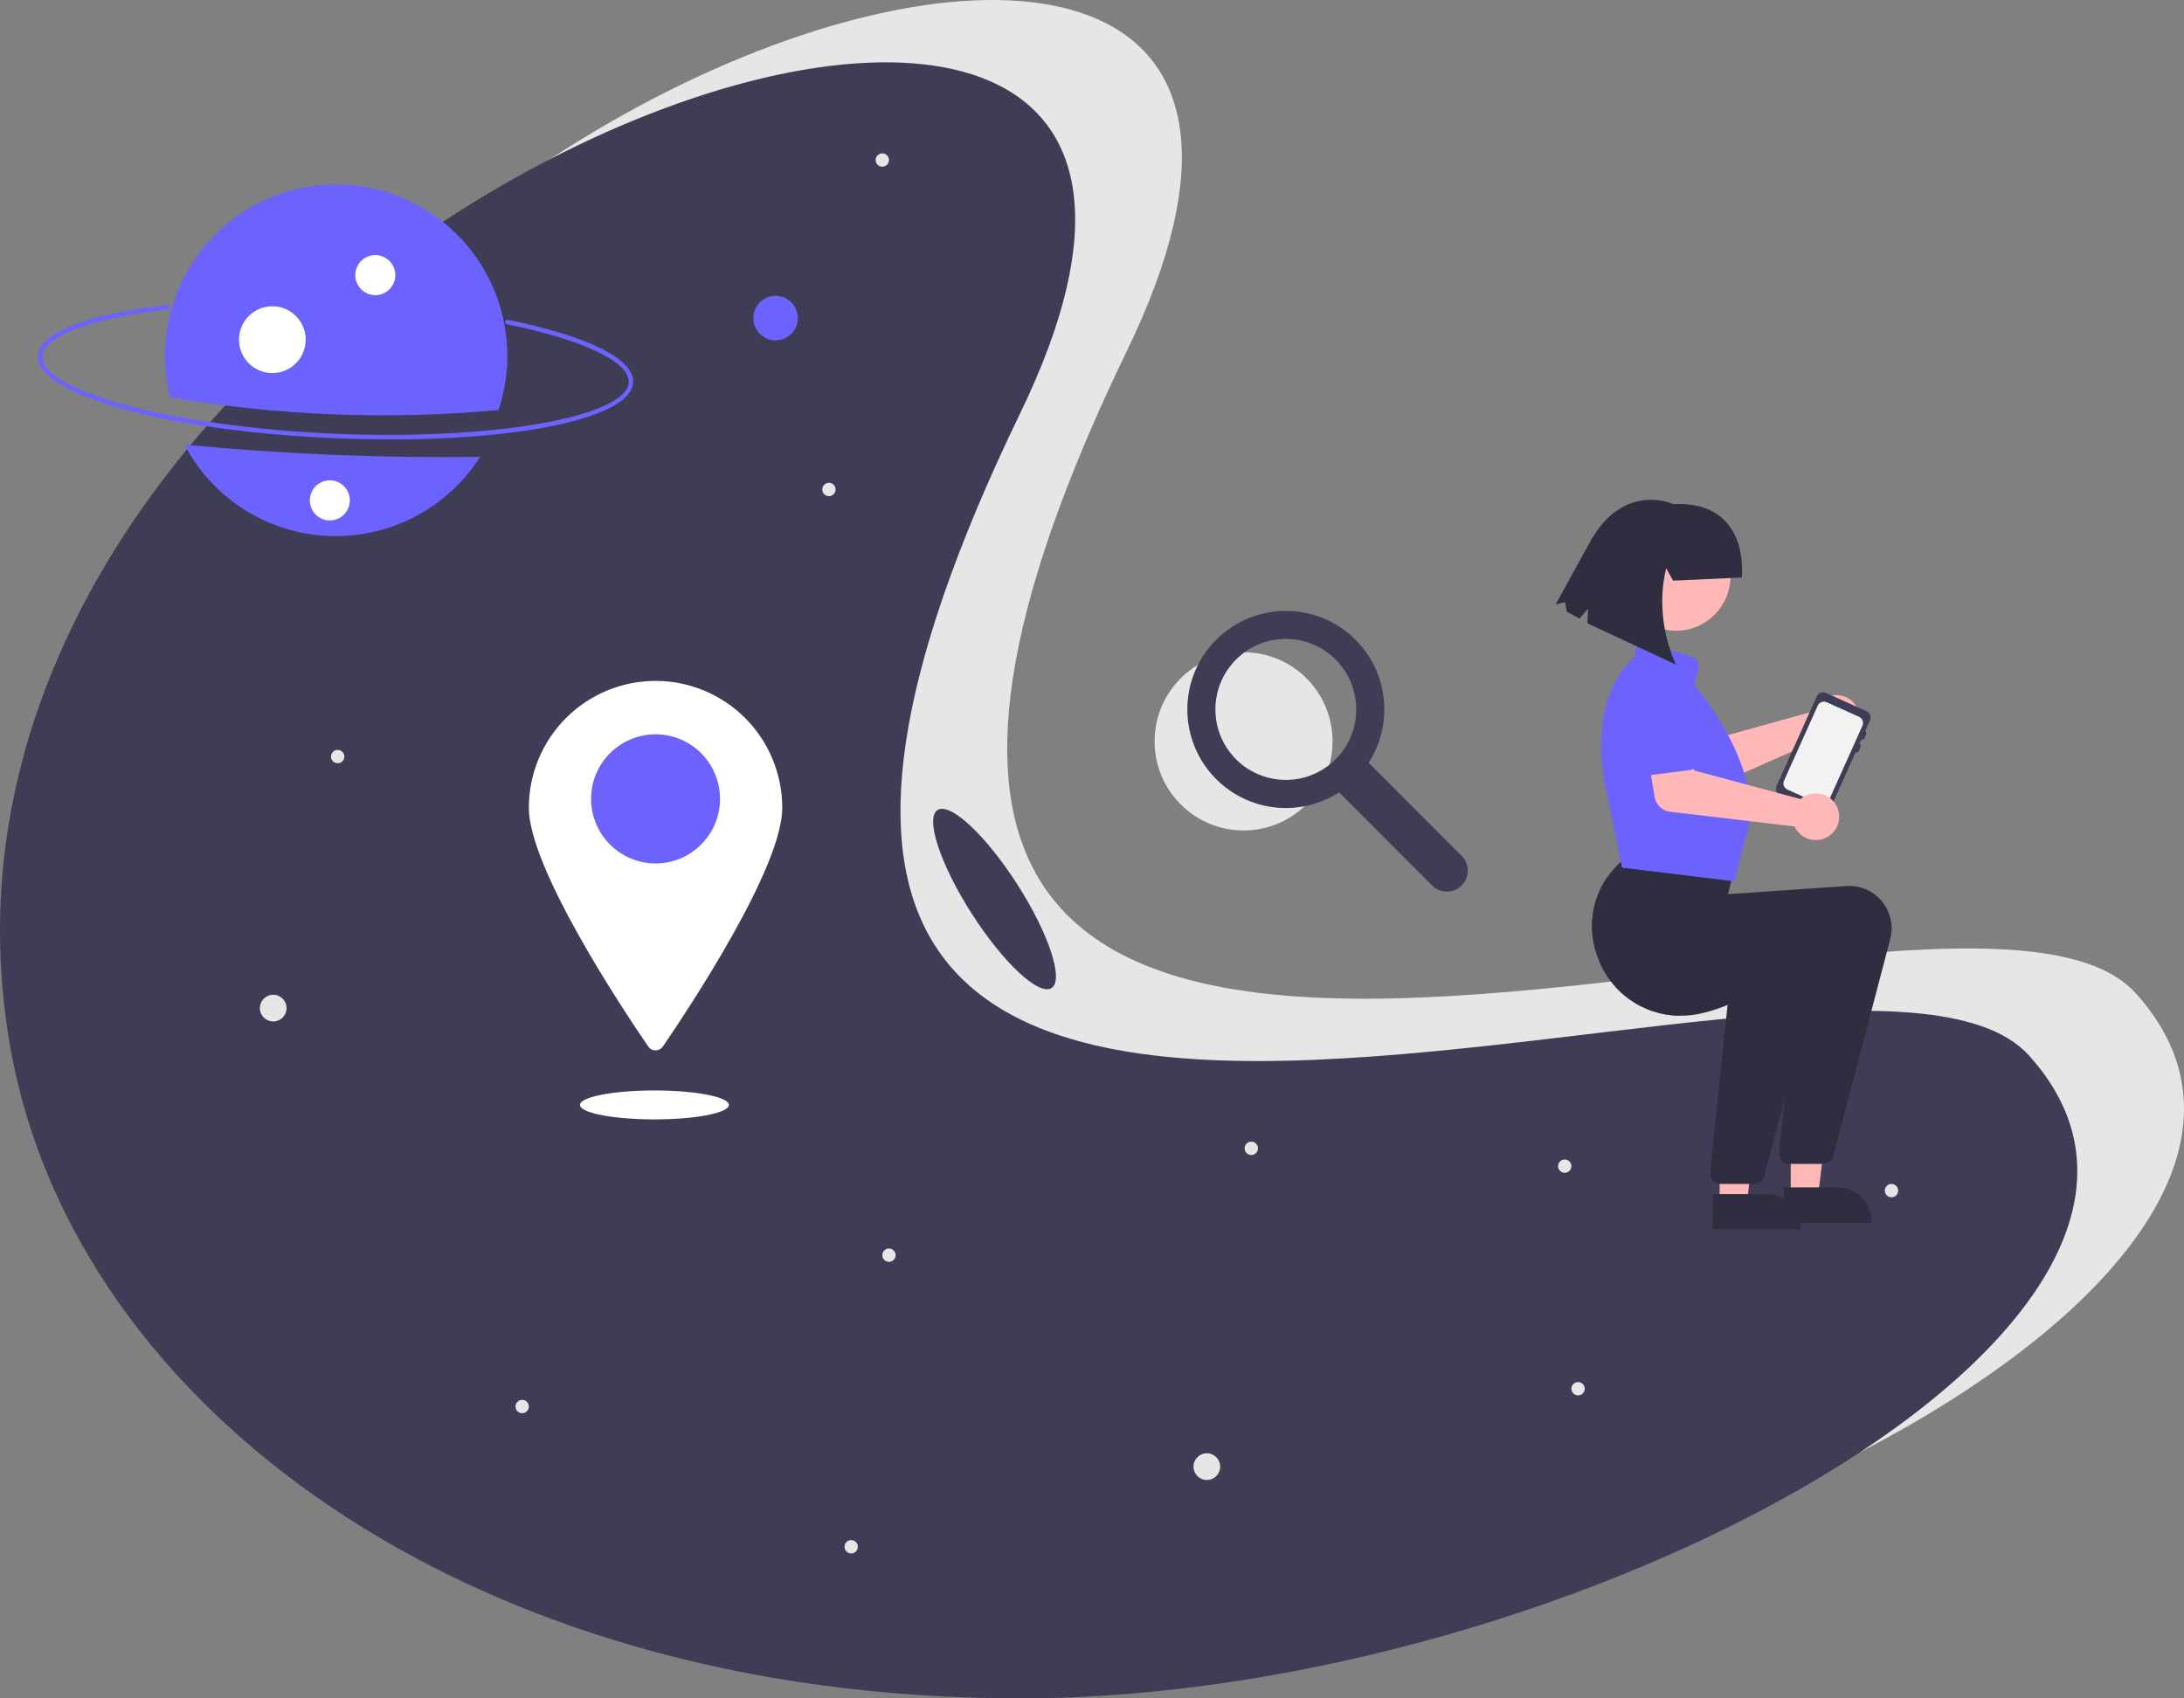 <svg width="297" height="231" viewBox="0 0 297 231" fill="none" xmlns="http://www.w3.org/2000/svg">
<rect x="0" y="0" width="297" height="231" fill="#808080" stroke="none"/>
<g clip-path="url(#clip0_85_46)">
<path d="M169.113 112.952C175.796 112.952 181.214 107.526 181.214 100.833C181.214 94.14 175.796 88.714 169.113 88.714C162.43 88.714 157.012 94.14 157.012 100.833C157.012 107.526 162.43 112.952 169.113 112.952Z" fill="#E6E6E6"/>
<path d="M198.77 116.407L186.124 103.742C187.094 102.232 187.751 100.543 188.056 98.774C188.362 97.005 188.309 95.193 187.903 93.445C187.496 91.696 186.743 90.047 185.689 88.596C184.634 87.144 183.299 85.92 181.763 84.994C178.872 83.264 175.436 82.685 172.138 83.371C168.84 84.057 165.919 85.959 163.954 88.699C162.146 91.238 161.278 94.328 161.499 97.438C161.719 100.548 163.015 103.484 165.163 105.742C167.311 107.999 170.177 109.436 173.268 109.807C176.359 110.177 179.483 109.457 182.102 107.771L194.747 120.435C195.281 120.969 196.004 121.269 196.758 121.269C197.513 121.268 198.236 120.968 198.769 120.434C199.302 119.9 199.602 119.176 199.602 118.421C199.602 117.665 199.303 116.941 198.77 116.407ZM181.63 103.269C180.063 104.839 178.001 105.815 175.796 106.033C173.591 106.25 171.378 105.695 169.536 104.462C167.693 103.229 166.335 101.395 165.692 99.271C165.048 97.148 165.16 94.866 166.008 92.816C166.856 90.766 168.388 89.073 170.342 88.027C172.296 86.981 174.552 86.646 176.726 87.079C178.899 87.512 180.855 88.686 182.261 90.401C183.667 92.117 184.435 94.267 184.435 96.487C184.437 97.746 184.19 98.994 183.708 100.158C183.227 101.322 182.52 102.38 181.63 103.269Z" fill="#3F3D56"/>
<path d="M290.436 135.087C322.775 170.905 229.029 222.523 153.279 222.523C77.53 222.523 25.123 182.528 16.122 135.087C-5.7 20.06 202.057 -53.051 153.279 47.652C82.18 194.438 264.968 106.88 290.436 135.087Z" fill="#E6E6E6"/>
<path d="M275.926 143.564C308.265 179.382 214.519 231 138.769 231C63.02 231 10.613 191.005 1.612 143.564C-20.21 28.537 187.547 -44.574 138.769 56.129C67.67 202.915 250.458 115.357 275.926 143.564Z" fill="#3F3D56"/>
<path d="M45.221 59.588C22.529 58.587 4.934 53.685 5.165 48.428C5.304 45.276 11.726 42.741 22.785 41.474C22.825 41.469 22.865 41.472 22.903 41.483C22.942 41.493 22.977 41.512 23.009 41.536C23.04 41.561 23.066 41.592 23.085 41.627C23.105 41.662 23.117 41.7 23.122 41.74C23.126 41.779 23.123 41.82 23.112 41.858C23.101 41.896 23.082 41.932 23.058 41.963C23.033 41.995 23.002 42.02 22.967 42.04C22.932 42.059 22.893 42.071 22.854 42.075C12.436 43.269 5.89 45.713 5.769 48.454C5.56 53.209 23.639 58.03 45.248 58.983C66.857 59.936 85.289 56.724 85.498 51.97C85.619 49.217 79.271 46.198 68.933 44.09C68.894 44.082 68.857 44.067 68.824 44.044C68.791 44.022 68.762 43.994 68.74 43.961C68.718 43.927 68.703 43.89 68.695 43.851C68.688 43.812 68.688 43.772 68.696 43.733C68.704 43.694 68.719 43.657 68.742 43.624C68.764 43.59 68.793 43.562 68.826 43.54C68.859 43.518 68.896 43.503 68.935 43.496C68.974 43.488 69.014 43.489 69.053 43.497C80.027 45.734 86.241 48.832 86.102 51.997C85.871 57.254 67.914 60.589 45.221 59.588Z" fill="#6C63FF"/>
<path d="M25.067 60.469C26.965 64.08 29.778 67.129 33.222 69.311C36.667 71.492 40.623 72.729 44.695 72.899C48.767 73.068 52.811 72.163 56.425 70.275C60.038 68.387 63.092 65.582 65.283 62.141C51.857 62.322 38.432 61.764 25.067 60.469Z" fill="#6C63FF"/>
<path d="M67.793 55.772C68.936 52.34 69.265 48.689 68.755 45.108C68.245 41.526 66.909 38.113 64.854 35.138C62.799 32.163 60.081 29.707 56.914 27.966C53.748 26.225 50.22 25.246 46.611 25.106C43.001 24.967 39.408 25.671 36.117 27.162C32.826 28.653 29.927 30.891 27.649 33.699C25.371 36.506 23.776 39.806 22.992 43.338C22.208 46.869 22.255 50.535 23.13 54.045C37.88 56.553 52.893 57.133 67.793 55.772Z" fill="#6C63FF"/>
<path d="M51.037 40.144C52.54 40.144 53.758 38.925 53.758 37.42C53.758 35.915 52.54 34.695 51.037 34.695C49.535 34.695 48.317 35.915 48.317 37.42C48.317 38.925 49.535 40.144 51.037 40.144Z" fill="white"/>
<path d="M37.035 50.738C39.539 50.738 41.57 48.705 41.57 46.197C41.57 43.688 39.539 41.655 37.035 41.655C34.531 41.655 32.501 43.688 32.501 46.197C32.501 48.705 34.531 50.738 37.035 50.738Z" fill="white"/>
<path d="M105.472 46.289C107.141 46.289 108.495 44.934 108.495 43.262C108.495 41.59 107.141 40.234 105.472 40.234C103.802 40.234 102.449 41.59 102.449 43.262C102.449 44.934 103.802 46.289 105.472 46.289Z" fill="#6C63FF"/>
<path d="M37.153 138.93C38.155 138.93 38.967 138.117 38.967 137.113C38.967 136.11 38.155 135.297 37.153 135.297C36.152 135.297 35.34 136.11 35.34 137.113C35.34 138.117 36.152 138.93 37.153 138.93Z" fill="#E6E6E6"/>
<path d="M164.117 201.296C165.119 201.296 165.931 200.482 165.931 199.479C165.931 198.476 165.119 197.663 164.117 197.663C163.115 197.663 162.303 198.476 162.303 199.479C162.303 200.482 163.115 201.296 164.117 201.296Z" fill="#E6E6E6"/>
<path d="M45.92 103.811C46.421 103.811 46.827 103.405 46.827 102.903C46.827 102.401 46.421 101.995 45.92 101.995C45.419 101.995 45.013 102.401 45.013 102.903C45.013 103.405 45.419 103.811 45.92 103.811Z" fill="#E6E6E6"/>
<path d="M120.889 171.627C121.39 171.627 121.796 171.22 121.796 170.718C121.796 170.217 121.39 169.81 120.889 169.81C120.388 169.81 119.982 170.217 119.982 170.718C119.982 171.22 120.388 171.627 120.889 171.627Z" fill="#E6E6E6"/>
<path d="M257.223 162.847C257.724 162.847 258.13 162.44 258.13 161.939C258.13 161.437 257.724 161.03 257.223 161.03C256.723 161.03 256.317 161.437 256.317 161.939C256.317 162.44 256.723 162.847 257.223 162.847Z" fill="#E6E6E6"/>
<path d="M214.6 189.791C215.101 189.791 215.507 189.385 215.507 188.883C215.507 188.381 215.101 187.975 214.6 187.975C214.099 187.975 213.693 188.381 213.693 188.883C213.693 189.385 214.099 189.791 214.6 189.791Z" fill="#E6E6E6"/>
<path d="M170.163 157.095C170.664 157.095 171.07 156.688 171.07 156.186C171.07 155.685 170.664 155.278 170.163 155.278C169.662 155.278 169.256 155.685 169.256 156.186C169.256 156.688 169.662 157.095 170.163 157.095Z" fill="#E6E6E6"/>
<path d="M112.727 67.482C113.228 67.482 113.634 67.075 113.634 66.573C113.634 66.072 113.228 65.665 112.727 65.665C112.226 65.665 111.82 66.072 111.82 66.573C111.82 67.075 112.226 67.482 112.727 67.482Z" fill="#E6E6E6"/>
<path d="M119.982 22.675C120.483 22.675 120.889 22.268 120.889 21.767C120.889 21.265 120.483 20.859 119.982 20.859C119.481 20.859 119.075 21.265 119.075 21.767C119.075 22.268 119.481 22.675 119.982 22.675Z" fill="#E6E6E6"/>
<path d="M115.75 211.286C116.251 211.286 116.657 210.88 116.657 210.378C116.657 209.876 116.251 209.47 115.75 209.47C115.249 209.47 114.843 209.876 114.843 210.378C114.843 210.88 115.249 211.286 115.75 211.286Z" fill="#E6E6E6"/>
<path d="M71.01 192.213C71.511 192.213 71.917 191.807 71.917 191.305C71.917 190.803 71.511 190.397 71.01 190.397C70.509 190.397 70.103 190.803 70.103 191.305C70.103 191.807 70.509 192.213 71.01 192.213Z" fill="#E6E6E6"/>
<path d="M212.786 159.517C213.287 159.517 213.693 159.11 213.693 158.608C213.693 158.107 213.287 157.7 212.786 157.7C212.285 157.7 211.879 158.107 211.879 158.608C211.879 159.11 212.285 159.517 212.786 159.517Z" fill="#E6E6E6"/>
<path d="M44.852 70.782C46.355 70.782 47.573 69.562 47.573 68.057C47.573 66.552 46.355 65.332 44.852 65.332C43.35 65.332 42.132 66.552 42.132 68.057C42.132 69.562 43.35 70.782 44.852 70.782Z" fill="white"/>
<path d="M106.379 109.866C106.379 118.004 93.816 136.967 90.144 142.335C90.033 142.497 89.885 142.63 89.711 142.722C89.538 142.813 89.344 142.861 89.148 142.861C88.952 142.861 88.758 142.813 88.585 142.722C88.411 142.63 88.263 142.497 88.152 142.335C84.48 136.967 71.917 118.004 71.917 109.866C71.917 107.6 72.363 105.356 73.229 103.262C74.095 101.169 75.364 99.266 76.964 97.664C78.564 96.061 80.463 94.79 82.554 93.923C84.645 93.056 86.885 92.61 89.148 92.61C91.411 92.61 93.651 93.056 95.742 93.923C97.832 94.79 99.732 96.061 101.332 97.664C102.932 99.266 104.201 101.169 105.067 103.262C105.933 105.356 106.379 107.6 106.379 109.866Z" fill="white"/>
<path d="M89.148 117.435C93.99 117.435 97.915 113.504 97.915 108.655C97.915 103.806 93.99 99.876 89.148 99.876C84.306 99.876 80.382 103.806 80.382 108.655C80.382 113.504 84.306 117.435 89.148 117.435Z" fill="#6C63FF"/>
<path d="M88.997 152.251C94.59 152.251 99.124 151.37 99.124 150.283C99.124 149.196 94.59 148.315 88.997 148.315C83.404 148.315 78.87 149.196 78.87 150.283C78.87 151.37 83.404 152.251 88.997 152.251Z" fill="white"/>
<path d="M246.93 96.249C246.853 96.398 246.788 96.553 246.736 96.712L232.291 100.731L229.688 98.18L225.331 101.611L229.501 106.576C229.837 106.977 230.295 107.258 230.805 107.376C231.315 107.495 231.849 107.444 232.328 107.233L247.931 100.335C248.461 100.703 249.089 100.901 249.734 100.902C250.378 100.903 251.008 100.708 251.539 100.343C252.069 99.977 252.477 99.458 252.706 98.855C252.935 98.252 252.976 97.593 252.822 96.966C252.669 96.34 252.328 95.775 251.846 95.346C251.364 94.918 250.763 94.647 250.123 94.569C249.484 94.491 248.836 94.61 248.265 94.91C247.695 95.21 247.229 95.677 246.93 96.249Z" fill="#FFB8B8"/>
<path d="M231.783 100.967L226.361 105.193C226.207 105.313 226.028 105.399 225.838 105.444C225.648 105.489 225.45 105.492 225.258 105.454C225.067 105.416 224.886 105.336 224.727 105.221C224.569 105.106 224.437 104.959 224.341 104.788L220.971 98.816C220.361 98.022 220.091 97.018 220.219 96.025C220.347 95.031 220.863 94.129 221.654 93.516C222.445 92.903 223.447 92.629 224.439 92.755C225.431 92.88 226.334 93.395 226.948 94.186L231.887 98.907C232.028 99.042 232.139 99.206 232.211 99.388C232.283 99.57 232.315 99.765 232.306 99.961C232.296 100.156 232.244 100.347 232.154 100.521C232.063 100.695 231.937 100.847 231.783 100.967Z" fill="#6C63FF"/>
<path d="M248.315 94.25L253.813 96.727C254.043 96.831 254.223 97.022 254.313 97.259C254.402 97.495 254.394 97.757 254.291 97.988L253.64 99.437C253.716 99.472 253.776 99.536 253.806 99.614C253.836 99.693 253.833 99.78 253.799 99.857L253.539 100.437C253.504 100.514 253.44 100.573 253.362 100.603C253.283 100.633 253.196 100.631 253.119 100.596L252.859 101.176C252.935 101.211 252.995 101.274 253.025 101.353C253.054 101.432 253.052 101.519 253.018 101.596L252.757 102.176C252.723 102.252 252.659 102.312 252.58 102.342C252.502 102.372 252.415 102.369 252.338 102.335L248.823 110.16C248.719 110.391 248.528 110.571 248.292 110.66C248.056 110.75 247.794 110.742 247.564 110.638L242.066 108.161C241.836 108.057 241.656 107.866 241.566 107.63C241.477 107.393 241.485 107.131 241.588 106.9L247.056 94.728C247.16 94.498 247.351 94.318 247.587 94.228C247.823 94.138 248.085 94.146 248.315 94.25Z" fill="#3F3D56"/>
<path d="M243.064 107.39L247.475 109.379C247.696 109.478 247.947 109.486 248.173 109.4C248.4 109.314 248.583 109.142 248.684 108.922L250.721 104.384L251.428 102.811L253.272 98.705C253.37 98.484 253.378 98.233 253.292 98.007C253.207 97.78 253.035 97.597 252.815 97.497L251.428 96.871L248.401 95.508C248.18 95.409 247.929 95.402 247.703 95.488C247.477 95.575 247.294 95.748 247.195 95.969L245.412 99.938L243.381 104.457L242.607 106.182C242.508 106.403 242.501 106.654 242.586 106.881C242.672 107.107 242.844 107.29 243.064 107.39Z" fill="#F2F2F2"/>
<path d="M233.848 163.617L237.554 163.617L239.317 149.301L233.847 149.301L233.848 163.617Z" fill="#FFB8B8"/>
<path d="M232.902 162.406L240.201 162.405C240.812 162.405 241.417 162.526 241.981 162.76C242.546 162.994 243.058 163.337 243.49 163.77C243.922 164.202 244.265 164.716 244.498 165.281C244.732 165.846 244.853 166.452 244.853 167.063V167.215L232.903 167.215L232.902 162.406Z" fill="#2F2E41"/>
<path d="M243.521 162.709L247.227 162.709L248.991 148.392L243.521 148.393L243.521 162.709Z" fill="#FFB8B8"/>
<path d="M242.576 161.497L249.874 161.497C250.485 161.497 251.09 161.617 251.655 161.851C252.219 162.086 252.732 162.429 253.164 162.861C253.596 163.294 253.938 163.807 254.172 164.372C254.406 164.938 254.526 165.543 254.526 166.155V166.306L242.576 166.307L242.576 161.497Z" fill="#2F2E41"/>
<path d="M217.224 130.023C218.014 132.367 219.511 134.408 221.51 135.862C223.508 137.316 225.908 138.112 228.379 138.14L228.566 138.143C230.479 138.197 232.726 137.58 234.929 136.693C239.282 134.94 243.463 132.133 244.572 131.361L242.692 149.462L241.93 156.801C241.911 156.991 241.932 157.183 241.991 157.364C242.05 157.545 242.147 157.712 242.274 157.854C242.402 157.996 242.558 158.109 242.732 158.187C242.906 158.265 243.094 158.305 243.285 158.306H247.979C248.28 158.306 248.573 158.206 248.811 158.022C249.05 157.838 249.221 157.58 249.297 157.288L257.048 127.725C257.281 126.84 257.299 125.913 257.103 125.019C256.906 124.126 256.5 123.292 255.918 122.587C255.335 121.882 254.594 121.326 253.754 120.965C252.915 120.604 252.001 120.448 251.09 120.511L234.99 121.616L236.114 117.111L221.743 116.154L221.701 116.185C221.356 116.436 221.021 116.699 220.7 116.975C219.899 117.653 219.189 118.433 218.587 119.294C217.511 120.839 216.825 122.622 216.587 124.49C216.35 126.359 216.568 128.258 217.224 130.023Z" fill="#2F2E41"/>
<path d="M217.224 130.023C218.014 132.367 219.511 134.408 221.51 135.862C223.508 137.316 225.908 138.112 228.379 138.14C230.741 136.943 233.02 135.588 235.201 134.086L234.929 136.693L232.559 159.526C232.54 159.716 232.561 159.907 232.62 160.089C232.679 160.27 232.776 160.437 232.903 160.579C233.031 160.721 233.187 160.834 233.361 160.912C233.535 160.99 233.723 161.03 233.914 161.03H238.608C238.909 161.031 239.202 160.931 239.44 160.747C239.679 160.563 239.85 160.305 239.926 160.013L242.692 149.463L247.677 130.45C247.909 129.565 247.928 128.638 247.732 127.744C247.535 126.85 247.129 126.017 246.546 125.312C245.964 124.607 245.223 124.05 244.383 123.689C243.543 123.328 242.63 123.173 241.719 123.236L225.619 124.341L226.743 119.836L218.587 119.294C217.511 120.839 216.825 122.622 216.587 124.49C216.35 126.359 216.568 128.258 217.224 130.023Z" fill="#2F2E41"/>
<path d="M220.68 118.019L220.572 118.006L218.064 105.659C218.043 105.551 215.993 94.901 222.277 89.333L222.386 88.571C222.414 88.376 222.484 88.189 222.591 88.024C222.698 87.859 222.84 87.719 223.006 87.613C223.172 87.508 223.36 87.44 223.555 87.414C223.75 87.388 223.948 87.405 224.136 87.464L230.056 89.303C230.391 89.406 230.674 89.635 230.844 89.943C231.014 90.25 231.059 90.611 230.969 90.95L230.393 93.143C231.191 94.081 240.585 105.408 237.313 114.134L235.847 119.871L220.68 118.019Z" fill="#6C63FF"/>
<path d="M245.262 108.382C245.121 108.472 244.987 108.572 244.861 108.682L230.382 104.789L229.435 101.267L223.941 102.003L225.011 108.402C225.098 108.919 225.349 109.393 225.728 109.755C226.107 110.116 226.593 110.345 227.113 110.407L244.051 112.41C244.32 112.997 244.761 113.487 245.315 113.817C245.869 114.146 246.51 114.298 247.153 114.254C247.796 114.209 248.41 113.97 248.914 113.567C249.417 113.165 249.787 112.618 249.973 112C250.158 111.382 250.152 110.722 249.954 110.108C249.756 109.494 249.377 108.955 248.865 108.562C248.354 108.169 247.735 107.942 247.092 107.909C246.448 107.877 245.81 108.042 245.262 108.382Z" fill="#FFB8B8"/>
<path d="M229.824 104.733L223.01 105.612C222.816 105.637 222.619 105.62 222.432 105.562C222.245 105.504 222.074 105.406 221.928 105.276C221.782 105.145 221.667 104.984 221.589 104.805C221.511 104.625 221.472 104.431 221.476 104.235L221.606 97.377C221.484 96.383 221.76 95.38 222.375 94.59C222.989 93.8 223.891 93.286 224.884 93.161C225.876 93.035 226.877 93.31 227.668 93.923C228.459 94.536 228.975 95.439 229.102 96.432L230.959 103.012C231.012 103.2 231.024 103.398 230.994 103.592C230.964 103.785 230.893 103.97 230.785 104.133C230.677 104.296 230.536 104.435 230.37 104.538C230.204 104.642 230.018 104.708 229.824 104.733Z" fill="#6C63FF"/>
<path d="M227.906 85.788C232.006 85.788 235.33 82.459 235.33 78.352C235.33 74.245 232.006 70.916 227.906 70.916C223.805 70.916 220.481 74.245 220.481 78.352C220.481 82.459 223.805 85.788 227.906 85.788Z" fill="#FFB8B8"/>
<path d="M227.515 78.973L226.585 77.278C224.825 84.463 227.935 90.409 227.935 90.409L215.863 84.777L215.978 82.779L214.784 84.137L213.068 83.19L212.841 81.894L211.546 82.215L216.274 73.621C220.864 65.443 227.536 68.565 227.536 68.565C238.152 68.06 236.855 78.548 236.855 78.548L227.515 78.973Z" fill="#2F2E41"/>
<path d="M142.997 134.385C144.709 133.286 142.627 126.975 138.347 120.289C134.068 113.603 129.21 109.073 127.498 110.172C125.787 111.272 127.868 117.583 132.148 124.269C136.428 130.955 141.285 135.484 142.997 134.385Z" fill="#3F3D56"/>
</g>
<defs>
<clipPath id="clip0_85_46">
<rect width="297" height="231" fill="white"/>
</clipPath>
</defs>
</svg>
